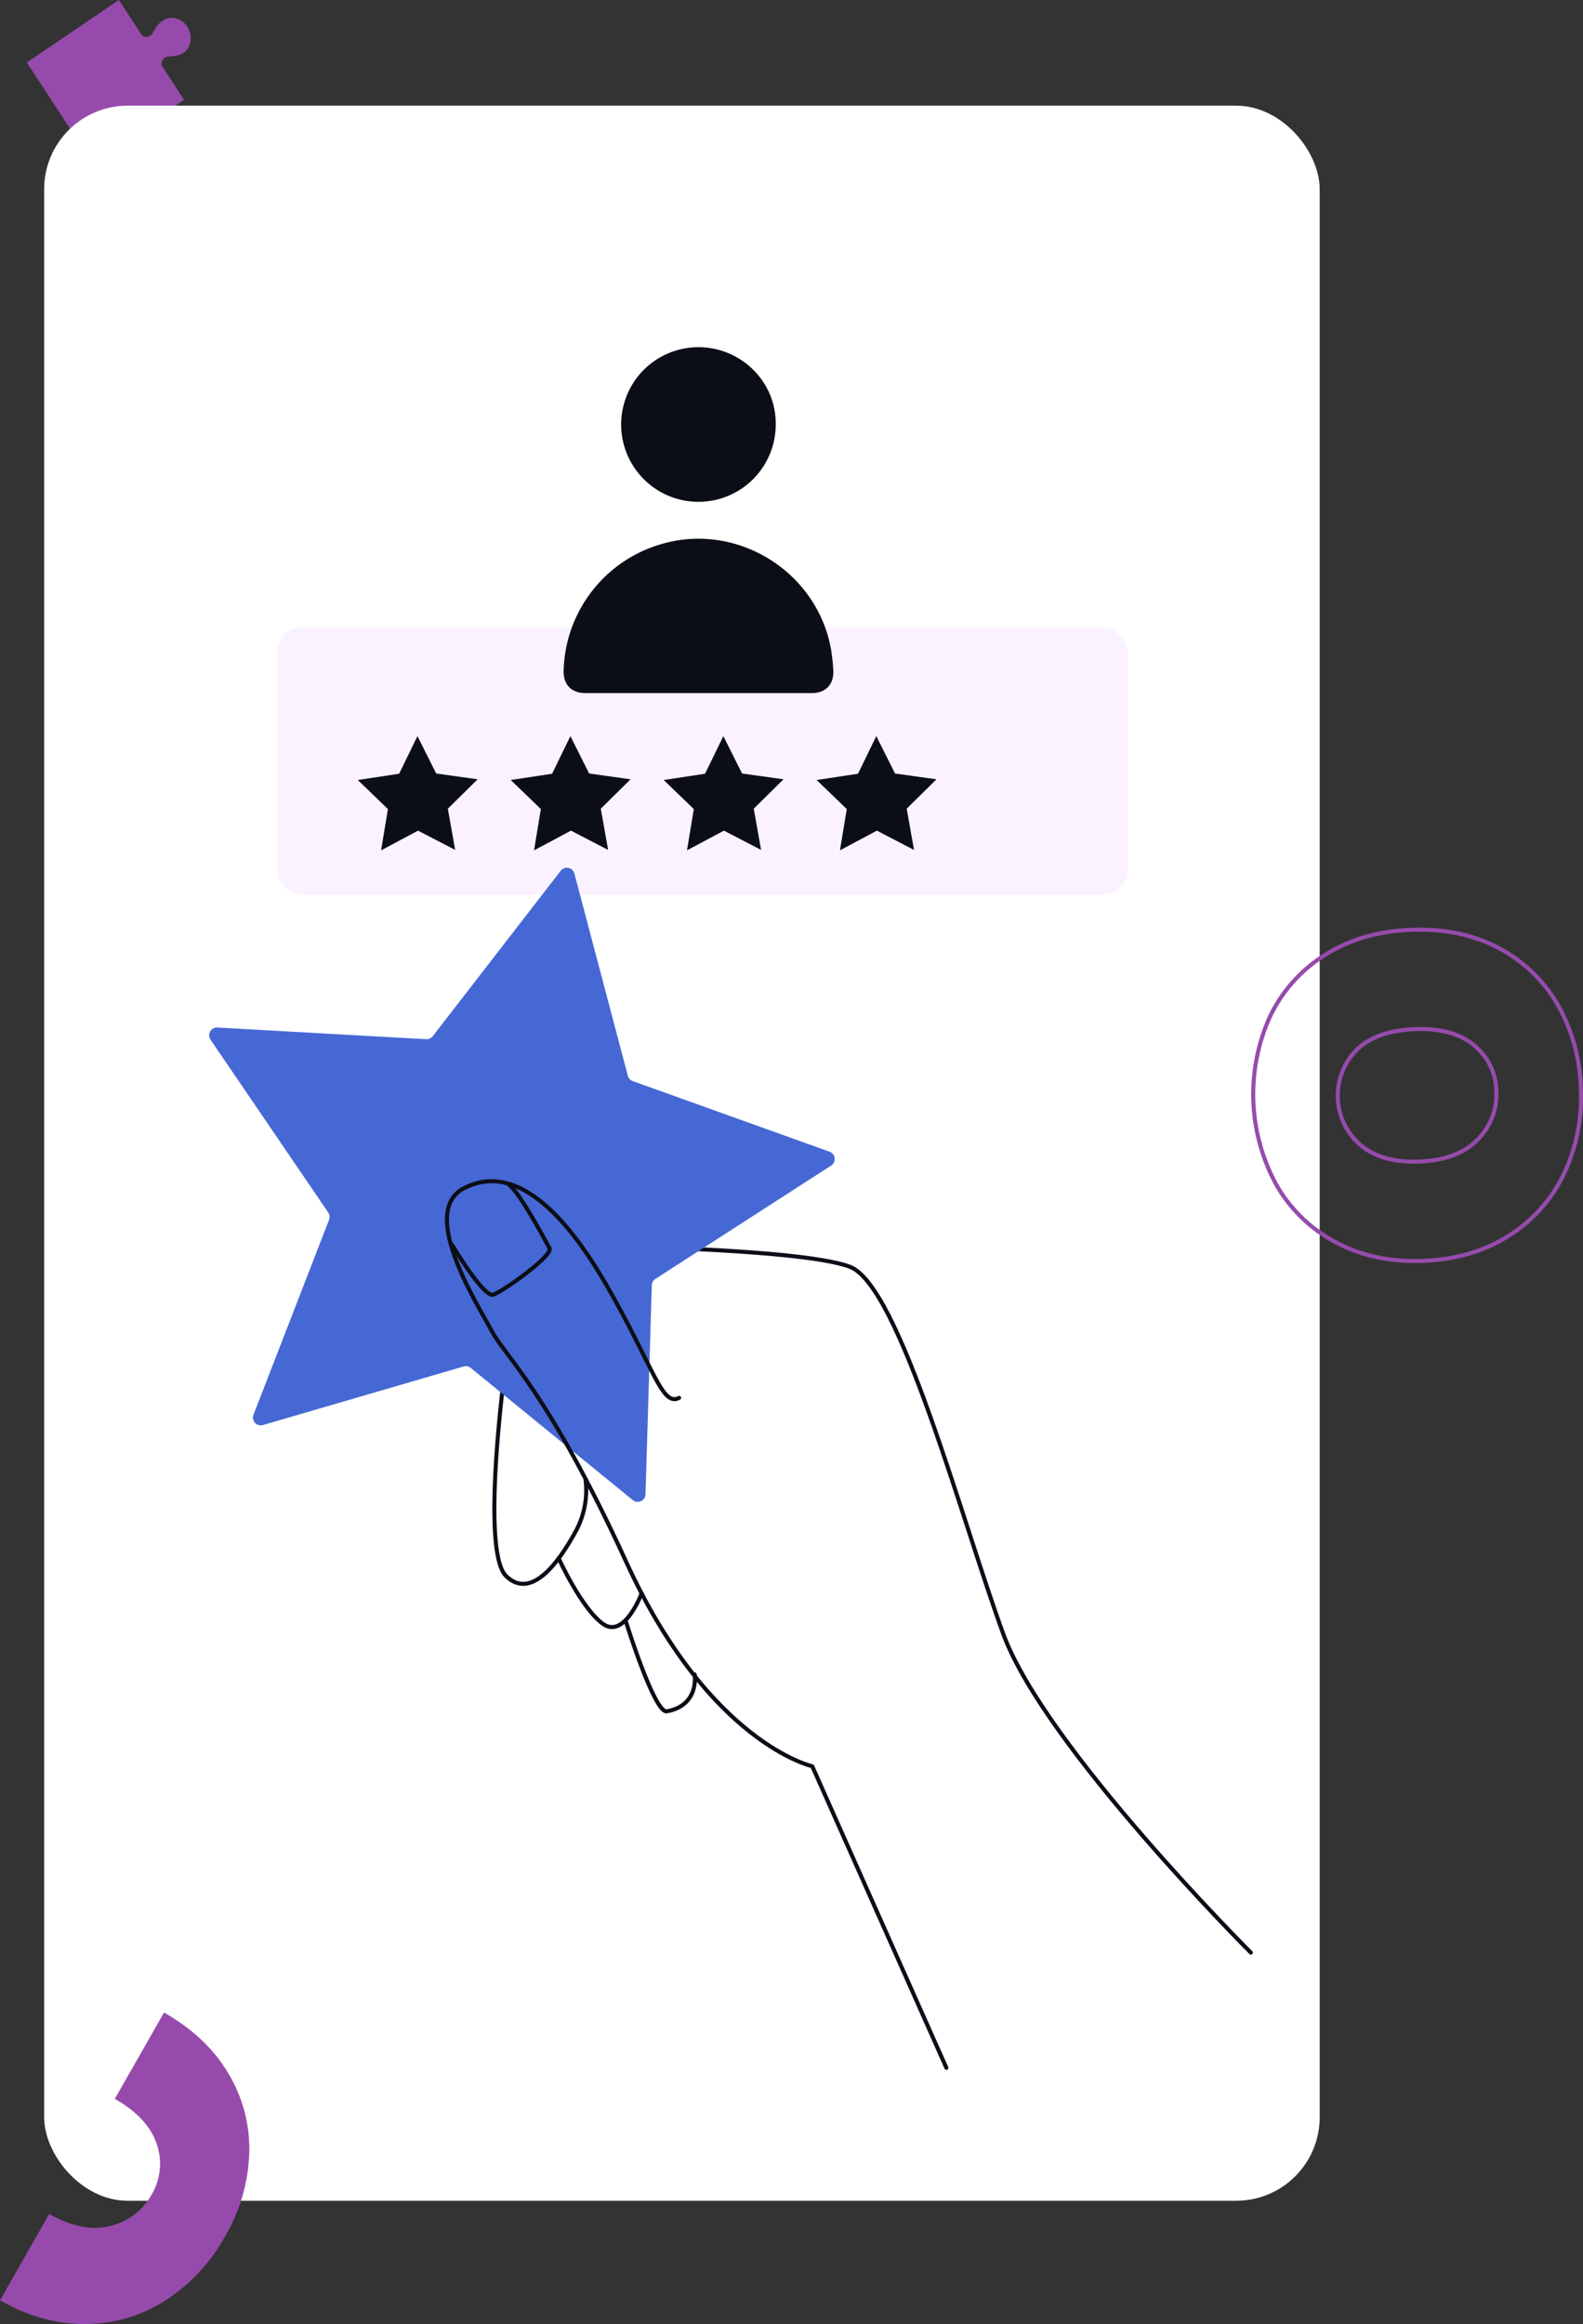 <svg xmlns="http://www.w3.org/2000/svg" width="585.769" height="859.685" viewBox="0 0 585.769 859.685">
    <rect x="0" y="0" width="585.769" height="859.685" fill="#333333" stroke="none"/>
    <defs>
        <style>
            .cls-1{fill:#964bac}.cls-4{fill:#0c0e17}.cls-5{fill:none;stroke-width:1.5px;stroke:#0c0e17;stroke-linecap:round;stroke-linejoin:round}
        </style>
    </defs>
    <g id="Group_85" transform="translate(-1162.663 -2769.413)">
        <path id="Path_63" d="M1194.251 2825.66l2.237 3.417 34.293-22.721-8.291-12.728a2.706 2.706 0 0 1 2.455-3.307c3.018-.176 5.892-.482 7.471-3.434a7.554 7.554 0 0 0-3.221-10.108c-4.489-2.214-8.056.748-9.919 4.733a2.663 2.663 0 0 1-1.742 1.456 2.608 2.608 0 0 1-2.326-.455l-5.791-8.866-2.777-4.234-34.047 23.133 21.658 33.114z" class="cls-1"/>
        <rect id="Rectangle_59" width="472" height="775" fill="#fff" rx="30.903" transform="translate(1179 2808.5)"/>
        <g id="Group_31">
            <rect id="Rectangle_61" width="315" height="98.895" fill="#faf3ff" rx="9.436" transform="translate(1265 3001.461)"/>
            <path id="Path_67" d="M1387.691 3083.807l-13.751-7.125-13.665 7.289 2.527-15.28-11.155-10.744 15.313-2.318 6.771-13.929 6.937 13.847 15.34 2.135-11.026 10.876z" class="cls-4"/>
            <path id="Path_68" d="M1444.288 3083.807l-13.751-7.125-13.665 7.289 2.527-15.28-11.155-10.744 15.313-2.318 6.771-13.929 6.937 13.847 15.339 2.135-11.026 10.876z" class="cls-4"/>
            <path id="Path_69" d="M1500.885 3083.807l-13.751-7.125-13.665 7.289 2.527-15.28-11.155-10.744 15.313-2.318 6.771-13.929 6.937 13.847 15.34 2.135-11.026 10.876z" class="cls-4"/>
            <path id="Path_70" d="M1331.094 3083.807l-13.751-7.125-13.665 7.289 2.527-15.28-11.155-10.744 15.313-2.318 6.771-13.929 6.937 13.847 15.34 2.135-11.026 10.876z" class="cls-4"/>
            <g id="Group_30">
                <g id="Group_29">
                    <path id="Path_71" d="M1421.152 3025.8h-41.892c-5.121 0-8.186-3.152-8.034-8.229a50.032 50.032 0 0 1 36.761-47.057c27.848-7.863 57.145 10.571 62.181 39.1a66.583 66.583 0 0 1 .844 7.752c.3 5.183-2.808 8.433-7.968 8.435q-20.944.011-41.892-.001z" class="cls-4"/>
                    <path id="Path_72" d="M1421.122 2897.842c15.794.013 28.77 12.792 28.589 28.531a28.6 28.6 0 1 1-28.589-28.531z" class="cls-4"/>
                </g>
            </g>
        </g>
        <g id="Group_34">
            <g id="Group_32">
                <path id="Path_73" d="M1625.516 3491.706s-76.318-76.161-91.6-117.86-38.331-129.03-56.848-135.875-96.2-7.71-96.2-7.71" class="cls-5"/>
                <path id="Path_74" d="M1350.3 3269.921s-10.357 72.891-.317 82.533 20.85-7.642 25.913-16.934a31.847 31.847 0 0 0 3.443-18.768" class="cls-5"/>
                <path id="Path_75" d="M1400.113 3358.752s-6.338 17.1-14.33 11.356-16.373-24.235-16.373-24.235" class="cls-5"/>
                <path id="Path_76" d="M1419.707 3388.791s1.88 11.495-10.3 13.657c-4.569.812-15.055-32.969-15.055-32.969" class="cls-5"/>
            </g>
            <path id="Path_77" fill="#4668d5" d="M1396.815 3324.319l-59.963-48.9a2.876 2.876 0 0 0-2.627-.533l-74.274 21.674a2.881 2.881 0 0 1-3.493-3.807l27.975-72.137a2.88 2.88 0 0 0-.3-2.664l-43.566-63.942a2.881 2.881 0 0 1 2.541-4.5l77.252 4.315a2.882 2.882 0 0 0 2.439-1.114l47.35-61.193a2.881 2.881 0 0 1 5.063 1.027l19.769 74.8a2.879 2.879 0 0 0 1.812 1.975l72.83 26.123a2.88 2.88 0 0 1 .588 5.132l-65.034 41.918a2.88 2.88 0 0 0-1.319 2.334l-2.339 77.337a2.88 2.88 0 0 1-4.704 2.155z"/>
            <g id="Group_33">
                <path id="Path_78" d="M1413.955 3286.5c-6.495 3.414-9.425-11.624-27.108-42.116s-35.726-44.254-52.612-35.379 5.626 43.7 10.405 52.787 21.214 23.08 49.787 85.492c30.694 67.044 68.807 75.495 68.807 75.495l49.62 111.54" class="cls-5"/>
                <path id="Path_79" d="M1329.991 3229.966s11.654 19.535 15.2 18.365 22.225-14.455 20.8-17.172-11.041-20.585-14.824-23.357" class="cls-5"/>
            </g>
        </g>
        <path id="Path_80" d="M1162.663 3620.324q15.794 8.991 31.856 8.77a55.042 55.042 0 0 0 29.411-8.755 66.31 66.31 0 0 0 21.961-23.565 64.889 64.889 0 0 0 9-30.74 54.061 54.061 0 0 0-7.578-29.382q-7.974-13.665-23.953-22.782l-18.213 31.936q12.285 7 15.522 16.729a22.369 22.369 0 0 1-1.943 18.751 23.535 23.535 0 0 1-15.324 11.531q-10.242 2.57-22.526-4.444l-18.213 31.951z" class="cls-1"/>
        <path id="Path_81" fill="none" stroke="#964bac" stroke-miterlimit="10" stroke-width="1.5px" d="M1747.6 3171.473a65.21 65.21 0 0 0-8.757-30.8 54.278 54.278 0 0 0-22.063-20.8q-14.07-7.31-32.439-6.482-18.132.8-31.623 9.42a54.392 54.392 0 0 0-20.226 22.9 69.688 69.688 0 0 0 2.759 62.47 54.5 54.5 0 0 0 22.168 21.01q14.187 7.4 32.329 6.6 18.162-.8 31.638-9.538a55.1 55.1 0 0 0 20.218-23.077 66.587 66.587 0 0 0 5.996-31.703zm-38.047 19.372q-7.28 7.6-21.427 8.224-14.118.619-22.04-6.113a23.984 23.984 0 0 1-1.657-34.918q7.179-7.31 21.535-7.929 14.147-.621 22.051 5.891a22.232 22.232 0 0 1 8.349 16.861 23.594 23.594 0 0 1-6.807 17.984z"/>
    </g>
</svg>
